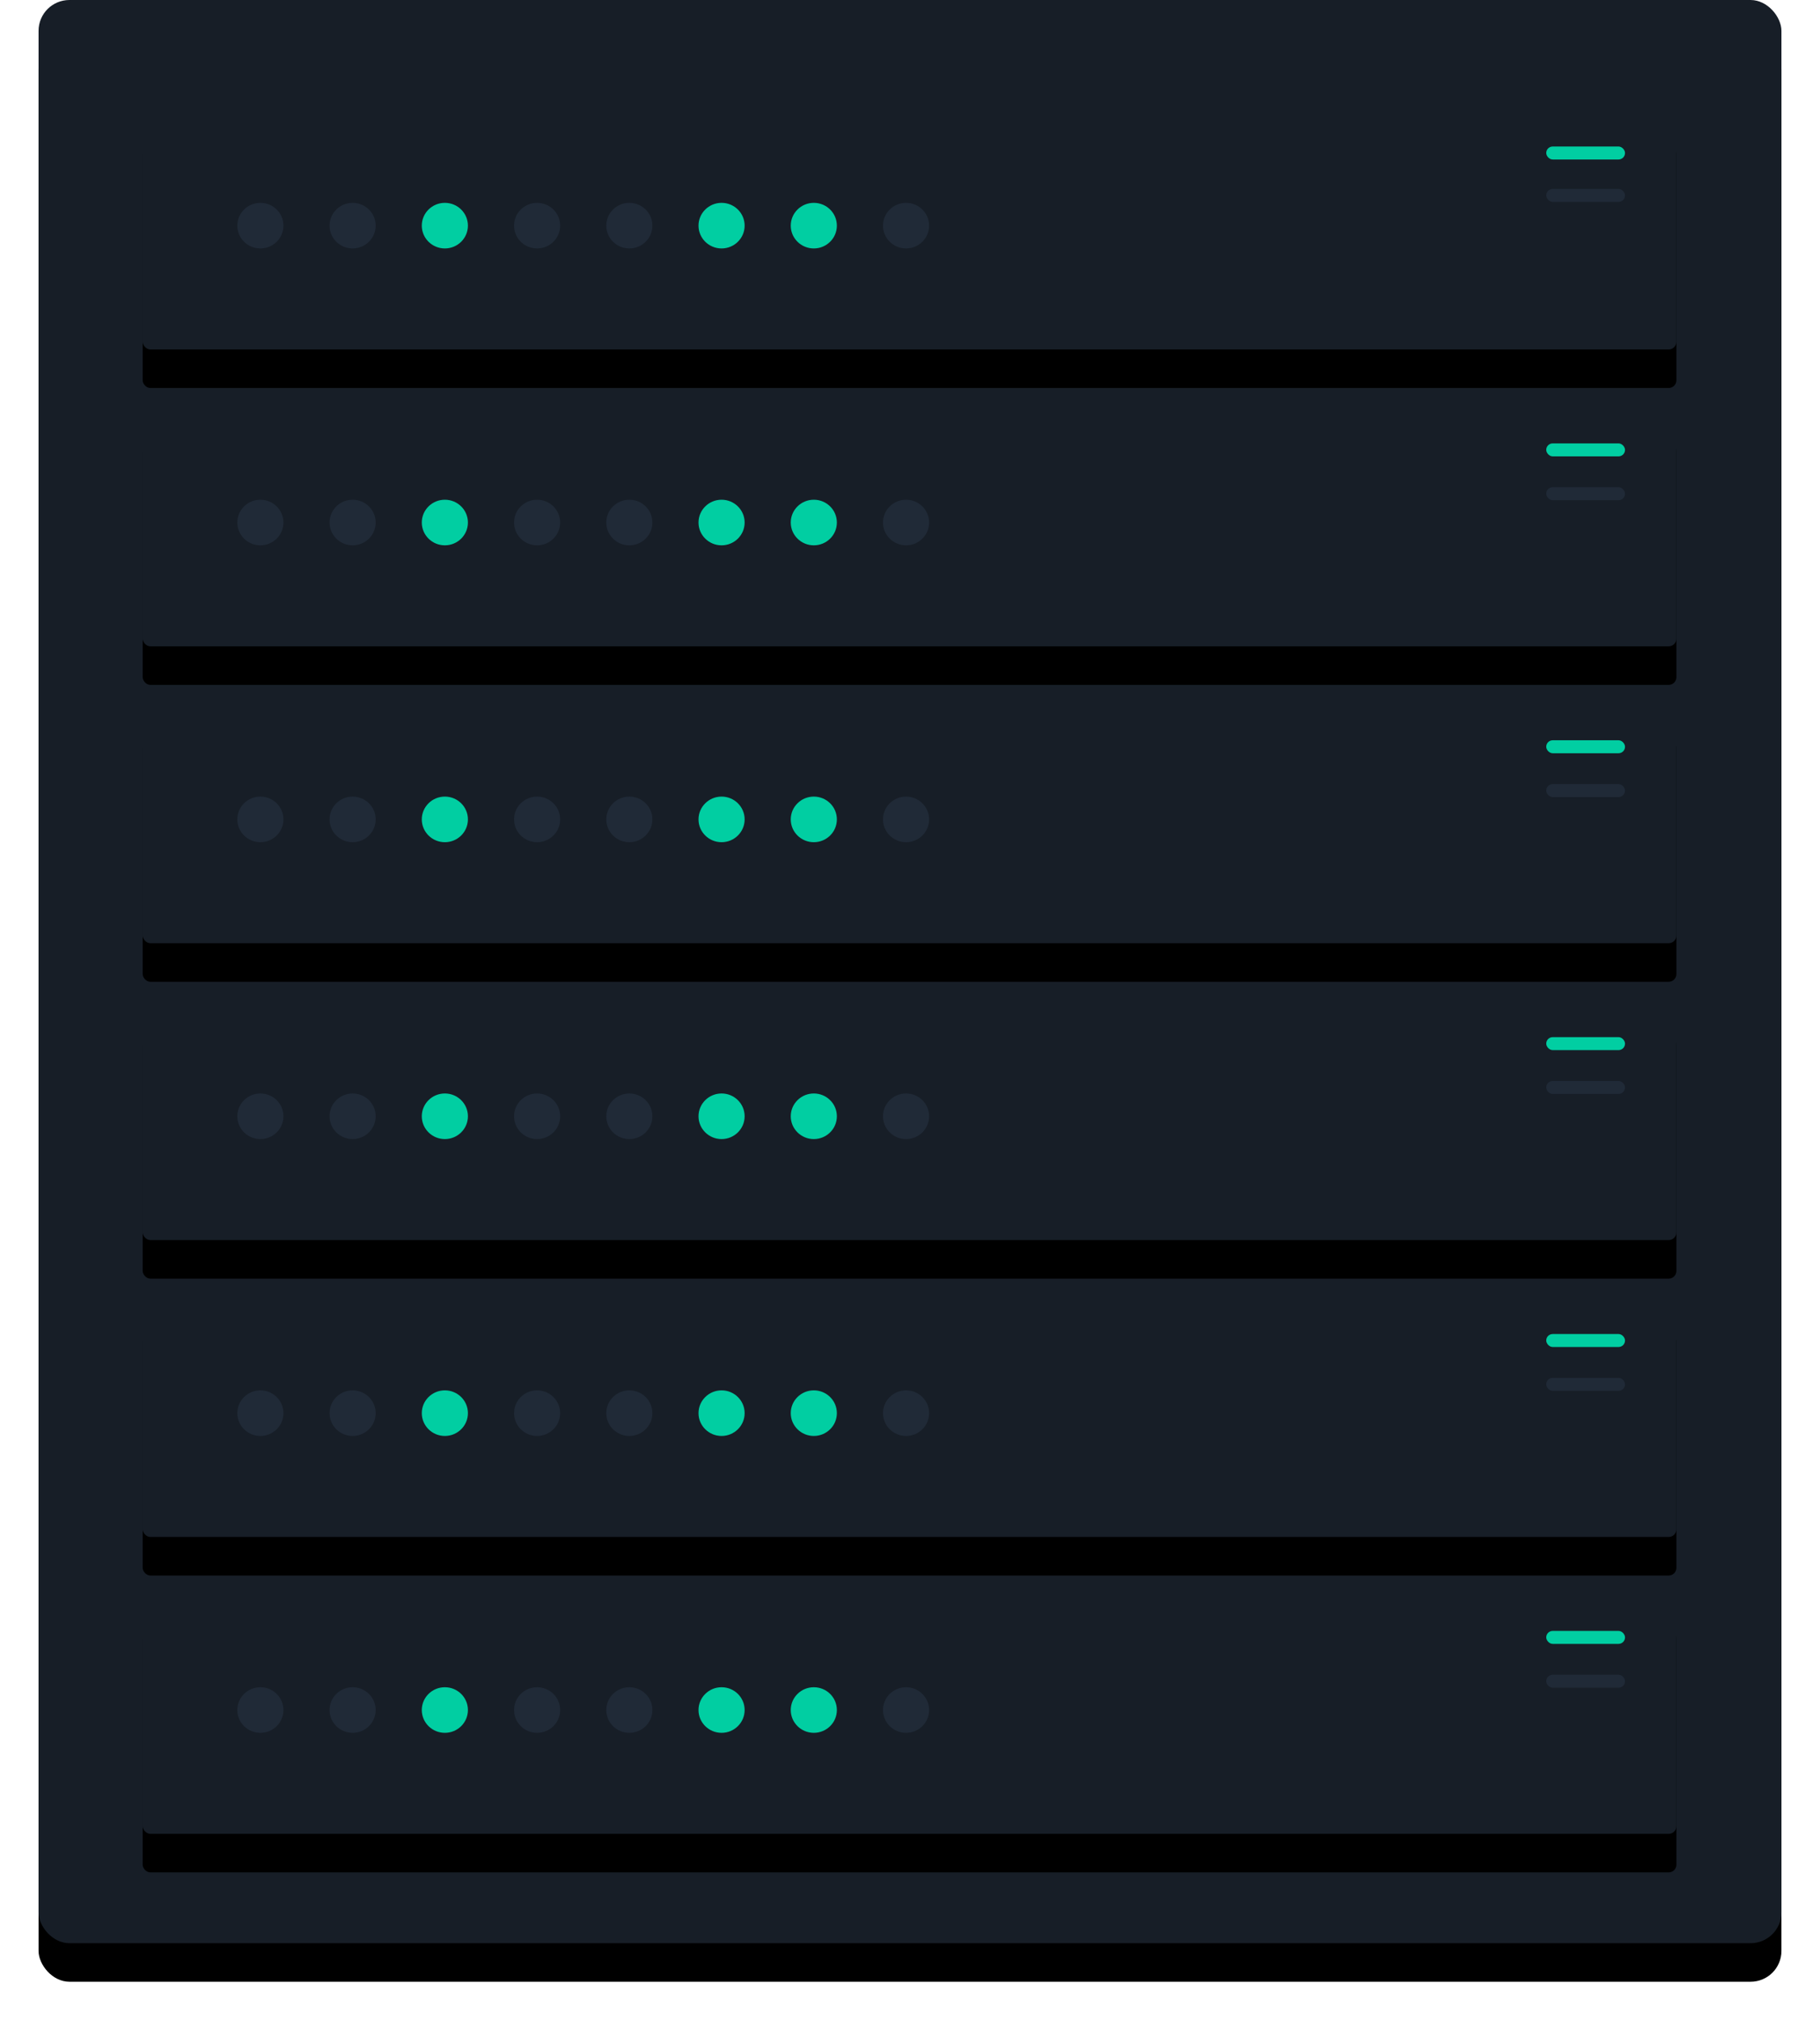 <?xml version="1.0" encoding="UTF-8"?>
<svg width="472px" height="524px" viewBox="0 0 472 524" version="1.1" xmlns="http://www.w3.org/2000/svg" xmlns:xlink="http://www.w3.org/1999/xlink">
    <!-- Generator: Sketch 48.2 (47327) - http://www.bohemiancoding.com/sketch -->
    <title>server</title>
    <desc>Created with Sketch.</desc>
    <defs>
        <linearGradient x1="50%" y1="0%" x2="50%" y2="100%" id="linearGradient-1">
            <stop stop-color="#7BDEFF" offset="0%"></stop>
            <stop stop-color="#45BAFF" offset="100%"></stop>
        </linearGradient>
        <rect id="path-2" x="0" y="0" width="452" height="504" rx="8"></rect>
        <filter x="-4.4%" y="-2.0%" width="108.8%" height="107.9%" filterUnits="objectBoundingBox" id="filter-3">
            <feOffset dx="0" dy="10" in="SourceAlpha" result="shadowOffsetOuter1"></feOffset>
            <feGaussianBlur stdDeviation="5" in="shadowOffsetOuter1" result="shadowBlurOuter1"></feGaussianBlur>
            <feColorMatrix values="0 0 0 0 0   0 0 0 0 0   0 0 0 0 0  0 0 0 0.25 0" type="matrix" in="shadowBlurOuter1"></feColorMatrix>
        </filter>
        <rect id="path-4" x="27" y="28" width="397.76" height="62.636" rx="2"></rect>
        <filter x="-5.0%" y="-16.0%" width="110.1%" height="163.9%" filterUnits="objectBoundingBox" id="filter-5">
            <feOffset dx="0" dy="10" in="SourceAlpha" result="shadowOffsetOuter1"></feOffset>
            <feGaussianBlur stdDeviation="5" in="shadowOffsetOuter1" result="shadowBlurOuter1"></feGaussianBlur>
            <feColorMatrix values="0 0 0 0 0   0 0 0 0 0   0 0 0 0 0  0 0 0 0.25 0" type="matrix" in="shadowBlurOuter1"></feColorMatrix>
        </filter>
        <rect id="path-6" x="27" y="105" width="397.76" height="62.636" rx="2"></rect>
        <filter x="-5.0%" y="-16.0%" width="110.1%" height="163.9%" filterUnits="objectBoundingBox" id="filter-7">
            <feOffset dx="0" dy="10" in="SourceAlpha" result="shadowOffsetOuter1"></feOffset>
            <feGaussianBlur stdDeviation="5" in="shadowOffsetOuter1" result="shadowBlurOuter1"></feGaussianBlur>
            <feColorMatrix values="0 0 0 0 0   0 0 0 0 0   0 0 0 0 0  0 0 0 0.25 0" type="matrix" in="shadowBlurOuter1"></feColorMatrix>
        </filter>
        <rect id="path-8" x="27" y="182" width="397.76" height="62.636" rx="2"></rect>
        <filter x="-5.0%" y="-16.0%" width="110.1%" height="163.9%" filterUnits="objectBoundingBox" id="filter-9">
            <feOffset dx="0" dy="10" in="SourceAlpha" result="shadowOffsetOuter1"></feOffset>
            <feGaussianBlur stdDeviation="5" in="shadowOffsetOuter1" result="shadowBlurOuter1"></feGaussianBlur>
            <feColorMatrix values="0 0 0 0 0   0 0 0 0 0   0 0 0 0 0  0 0 0 0.25 0" type="matrix" in="shadowBlurOuter1"></feColorMatrix>
        </filter>
        <rect id="path-10" x="27" y="259" width="397.76" height="62.636" rx="2"></rect>
        <filter x="-5.0%" y="-16.0%" width="110.1%" height="163.9%" filterUnits="objectBoundingBox" id="filter-11">
            <feOffset dx="0" dy="10" in="SourceAlpha" result="shadowOffsetOuter1"></feOffset>
            <feGaussianBlur stdDeviation="5" in="shadowOffsetOuter1" result="shadowBlurOuter1"></feGaussianBlur>
            <feColorMatrix values="0 0 0 0 0   0 0 0 0 0   0 0 0 0 0  0 0 0 0.25 0" type="matrix" in="shadowBlurOuter1"></feColorMatrix>
        </filter>
        <rect id="path-12" x="27" y="336" width="397.76" height="62.636" rx="2"></rect>
        <filter x="-5.0%" y="-16.0%" width="110.1%" height="163.9%" filterUnits="objectBoundingBox" id="filter-13">
            <feOffset dx="0" dy="10" in="SourceAlpha" result="shadowOffsetOuter1"></feOffset>
            <feGaussianBlur stdDeviation="5" in="shadowOffsetOuter1" result="shadowBlurOuter1"></feGaussianBlur>
            <feColorMatrix values="0 0 0 0 0   0 0 0 0 0   0 0 0 0 0  0 0 0 0.25 0" type="matrix" in="shadowBlurOuter1"></feColorMatrix>
        </filter>
        <rect id="path-14" x="27" y="413" width="397.76" height="62.636" rx="2"></rect>
        <filter x="-5.0%" y="-16.0%" width="110.1%" height="163.9%" filterUnits="objectBoundingBox" id="filter-15">
            <feOffset dx="0" dy="10" in="SourceAlpha" result="shadowOffsetOuter1"></feOffset>
            <feGaussianBlur stdDeviation="5" in="shadowOffsetOuter1" result="shadowBlurOuter1"></feGaussianBlur>
            <feColorMatrix values="0 0 0 0 0   0 0 0 0 0   0 0 0 0 0  0 0 0 0.25 0" type="matrix" in="shadowBlurOuter1"></feColorMatrix>
        </filter>
    </defs>
    <g id="Monitoring" stroke="none" stroke-width="1" fill="none" fill-rule="evenodd" transform="translate(-243, -5021)">
        <g id="node.js-applications" transform="translate(-189, 4904)">
            <g id="server" transform="translate(442, 117)">
                <g id="Rectangle-6">
                    <use fill="black" fill-opacity="1" filter="url(#filter-3)" xlink:href="#path-2"></use>
                    <use fill="#171E27" fill-rule="evenodd" xlink:href="#path-2"></use>
                </g>
                <g id="Rectangle-4">
                    <use fill="black" fill-opacity="1" filter="url(#filter-5)" xlink:href="#path-4"></use>
                    <use fill="#171E27" fill-rule="evenodd" xlink:href="#path-4"></use>
                </g>
                <ellipse id="Oval-2" fill="#202A37" cx="57.526" cy="58.525" rx="5.98" ry="5.914"></ellipse>
                <ellipse id="Oval-2-Copy" fill="#202A37" cx="81.448" cy="58.525" rx="5.98" ry="5.914"></ellipse>
                <ellipse id="Oval-2-Copy-2" fill="#01CEA2" cx="105.369" cy="58.525" rx="5.98" ry="5.914"></ellipse>
                <ellipse id="Oval-2-Copy-3" fill="#202A37" cx="129.291" cy="58.525" rx="5.98" ry="5.914"></ellipse>
                <ellipse id="Oval-2-Copy-4" fill="#202A37" cx="153.212" cy="58.525" rx="5.98" ry="5.914"></ellipse>
                <ellipse id="Oval-2-Copy-5" fill="#01CEA2" cx="177.134" cy="58.525" rx="5.98" ry="5.914"></ellipse>
                <ellipse id="Oval-2-Copy-6" fill="#01CEA2" cx="201.055" cy="58.525" rx="5.98" ry="5.914"></ellipse>
                <ellipse id="Oval-2-Copy-7" fill="#202A37" cx="224.976" cy="58.525" rx="5.98" ry="5.914"></ellipse>
                <rect id="Rectangle-4-Copy" fill="#01CEA2" x="391" y="38" width="20.433" height="3.368" rx="1.684"></rect>
                <rect id="Rectangle-4-Copy-2" fill="#202A37" x="391" y="49" width="20.433" height="3.368" rx="1.684"></rect>
                <g id="Rectangle-4">
                    <use fill="black" fill-opacity="1" filter="url(#filter-7)" xlink:href="#path-6"></use>
                    <use fill="#171E27" fill-rule="evenodd" xlink:href="#path-6"></use>
                </g>
                <ellipse id="Oval-2" fill="#202A37" cx="57.526" cy="135.525" rx="5.98" ry="5.914"></ellipse>
                <ellipse id="Oval-2-Copy" fill="#202A37" cx="81.448" cy="135.525" rx="5.98" ry="5.914"></ellipse>
                <ellipse id="Oval-2-Copy-2" fill="#01CEA2" cx="105.369" cy="135.525" rx="5.98" ry="5.914"></ellipse>
                <ellipse id="Oval-2-Copy-3" fill="#202A37" cx="129.291" cy="135.525" rx="5.98" ry="5.914"></ellipse>
                <ellipse id="Oval-2-Copy-4" fill="#202A37" cx="153.212" cy="135.525" rx="5.98" ry="5.914"></ellipse>
                <ellipse id="Oval-2-Copy-5" fill="#01CEA2" cx="177.134" cy="135.525" rx="5.98" ry="5.914"></ellipse>
                <ellipse id="Oval-2-Copy-6" fill="#01CEA2" cx="201.055" cy="135.525" rx="5.98" ry="5.914"></ellipse>
                <ellipse id="Oval-2-Copy-7" fill="#202A37" cx="224.976" cy="135.525" rx="5.98" ry="5.914"></ellipse>
                <rect id="Rectangle-4-Copy" fill="#01CEA2" x="391" y="115" width="20.433" height="3.368" rx="1.684"></rect>
                <rect id="Rectangle-4-Copy-2" fill="#202A37" x="391" y="126.368" width="20.433" height="3.368" rx="1.684"></rect>
                <g id="Rectangle-4">
                    <use fill="black" fill-opacity="1" filter="url(#filter-9)" xlink:href="#path-8"></use>
                    <use fill="#171E27" fill-rule="evenodd" xlink:href="#path-8"></use>
                </g>
                <ellipse id="Oval-2" fill="#202A37" cx="57.526" cy="212.525" rx="5.98" ry="5.914"></ellipse>
                <ellipse id="Oval-2-Copy" fill="#202A37" cx="81.448" cy="212.525" rx="5.98" ry="5.914"></ellipse>
                <ellipse id="Oval-2-Copy-2" fill="#01CEA2" cx="105.369" cy="212.525" rx="5.98" ry="5.914"></ellipse>
                <ellipse id="Oval-2-Copy-3" fill="#202A37" cx="129.291" cy="212.525" rx="5.98" ry="5.914"></ellipse>
                <ellipse id="Oval-2-Copy-4" fill="#202A37" cx="153.212" cy="212.525" rx="5.98" ry="5.914"></ellipse>
                <ellipse id="Oval-2-Copy-5" fill="#01CEA2" cx="177.134" cy="212.525" rx="5.98" ry="5.914"></ellipse>
                <ellipse id="Oval-2-Copy-6" fill="#01CEA2" cx="201.055" cy="212.525" rx="5.98" ry="5.914"></ellipse>
                <ellipse id="Oval-2-Copy-7" fill="#202A37" cx="224.976" cy="212.525" rx="5.98" ry="5.914"></ellipse>
                <rect id="Rectangle-4-Copy" fill="#01CEA2" x="391" y="192" width="20.433" height="3.368" rx="1.684"></rect>
                <rect id="Rectangle-4-Copy-2" fill="#202A37" x="391" y="203.368" width="20.433" height="3.368" rx="1.684"></rect>
                <g id="Rectangle-4">
                    <use fill="black" fill-opacity="1" filter="url(#filter-11)" xlink:href="#path-10"></use>
                    <use fill="#171E27" fill-rule="evenodd" xlink:href="#path-10"></use>
                </g>
                <ellipse id="Oval-2" fill="#202A37" cx="57.526" cy="289.525" rx="5.98" ry="5.914"></ellipse>
                <ellipse id="Oval-2-Copy" fill="#202A37" cx="81.448" cy="289.525" rx="5.98" ry="5.914"></ellipse>
                <ellipse id="Oval-2-Copy-2" fill="#01CEA2" cx="105.369" cy="289.525" rx="5.98" ry="5.914"></ellipse>
                <ellipse id="Oval-2-Copy-3" fill="#202A37" cx="129.291" cy="289.525" rx="5.98" ry="5.914"></ellipse>
                <ellipse id="Oval-2-Copy-4" fill="#202A37" cx="153.212" cy="289.525" rx="5.98" ry="5.914"></ellipse>
                <ellipse id="Oval-2-Copy-5" fill="#01CEA2" cx="177.134" cy="289.525" rx="5.98" ry="5.914"></ellipse>
                <ellipse id="Oval-2-Copy-6" fill="#01CEA2" cx="201.055" cy="289.525" rx="5.98" ry="5.914"></ellipse>
                <ellipse id="Oval-2-Copy-7" fill="#202A37" cx="224.976" cy="289.525" rx="5.98" ry="5.914"></ellipse>
                <rect id="Rectangle-4-Copy" fill="#01CEA2" x="391" y="269" width="20.433" height="3.368" rx="1.684"></rect>
                <rect id="Rectangle-4-Copy-2" fill="#202A37" x="391" y="280.368" width="20.433" height="3.368" rx="1.684"></rect>
                <g id="Rectangle-4">
                    <use fill="black" fill-opacity="1" filter="url(#filter-13)" xlink:href="#path-12"></use>
                    <use fill="#171E27" fill-rule="evenodd" xlink:href="#path-12"></use>
                </g>
                <ellipse id="Oval-2" fill="#202A37" cx="57.526" cy="366.525" rx="5.98" ry="5.914"></ellipse>
                <ellipse id="Oval-2-Copy" fill="#202A37" cx="81.448" cy="366.525" rx="5.98" ry="5.914"></ellipse>
                <ellipse id="Oval-2-Copy-2" fill="#01CEA2" cx="105.369" cy="366.525" rx="5.98" ry="5.914"></ellipse>
                <ellipse id="Oval-2-Copy-3" fill="#202A37" cx="129.291" cy="366.525" rx="5.98" ry="5.914"></ellipse>
                <ellipse id="Oval-2-Copy-4" fill="#202A37" cx="153.212" cy="366.525" rx="5.98" ry="5.914"></ellipse>
                <ellipse id="Oval-2-Copy-5" fill="#01CEA2" cx="177.134" cy="366.525" rx="5.98" ry="5.914"></ellipse>
                <ellipse id="Oval-2-Copy-6" fill="#01CEA2" cx="201.055" cy="366.525" rx="5.98" ry="5.914"></ellipse>
                <ellipse id="Oval-2-Copy-7" fill="#202A37" cx="224.976" cy="366.525" rx="5.98" ry="5.914"></ellipse>
                <rect id="Rectangle-4-Copy" fill="#01CEA2" x="391" y="346" width="20.433" height="3.368" rx="1.684"></rect>
                <rect id="Rectangle-4-Copy-2" fill="#202A37" x="391" y="357.368" width="20.433" height="3.368" rx="1.684"></rect>
                <g id="Rectangle-4">
                    <use fill="black" fill-opacity="1" filter="url(#filter-15)" xlink:href="#path-14"></use>
                    <use fill="#171E27" fill-rule="evenodd" xlink:href="#path-14"></use>
                </g>
                <ellipse id="Oval-2" fill="#202A37" cx="57.526" cy="443.525" rx="5.98" ry="5.914"></ellipse>
                <ellipse id="Oval-2-Copy" fill="#202A37" cx="81.448" cy="443.525" rx="5.98" ry="5.914"></ellipse>
                <ellipse id="Oval-2-Copy-2" fill="#01CEA2" cx="105.369" cy="443.525" rx="5.98" ry="5.914"></ellipse>
                <ellipse id="Oval-2-Copy-3" fill="#202A37" cx="129.291" cy="443.525" rx="5.98" ry="5.914"></ellipse>
                <ellipse id="Oval-2-Copy-4" fill="#202A37" cx="153.212" cy="443.525" rx="5.98" ry="5.914"></ellipse>
                <ellipse id="Oval-2-Copy-5" fill="#01CEA2" cx="177.134" cy="443.525" rx="5.98" ry="5.914"></ellipse>
                <ellipse id="Oval-2-Copy-6" fill="#01CEA2" cx="201.055" cy="443.525" rx="5.98" ry="5.914"></ellipse>
                <ellipse id="Oval-2-Copy-7" fill="#202A37" cx="224.976" cy="443.525" rx="5.98" ry="5.914"></ellipse>
                <rect id="Rectangle-4-Copy" fill="#01CEA2" x="391" y="423" width="20.433" height="3.368" rx="1.684"></rect>
                <rect id="Rectangle-4-Copy-2" fill="#202A37" x="391" y="434.368" width="20.433" height="3.368" rx="1.684"></rect>
            </g>
        </g>
    </g>
</svg>